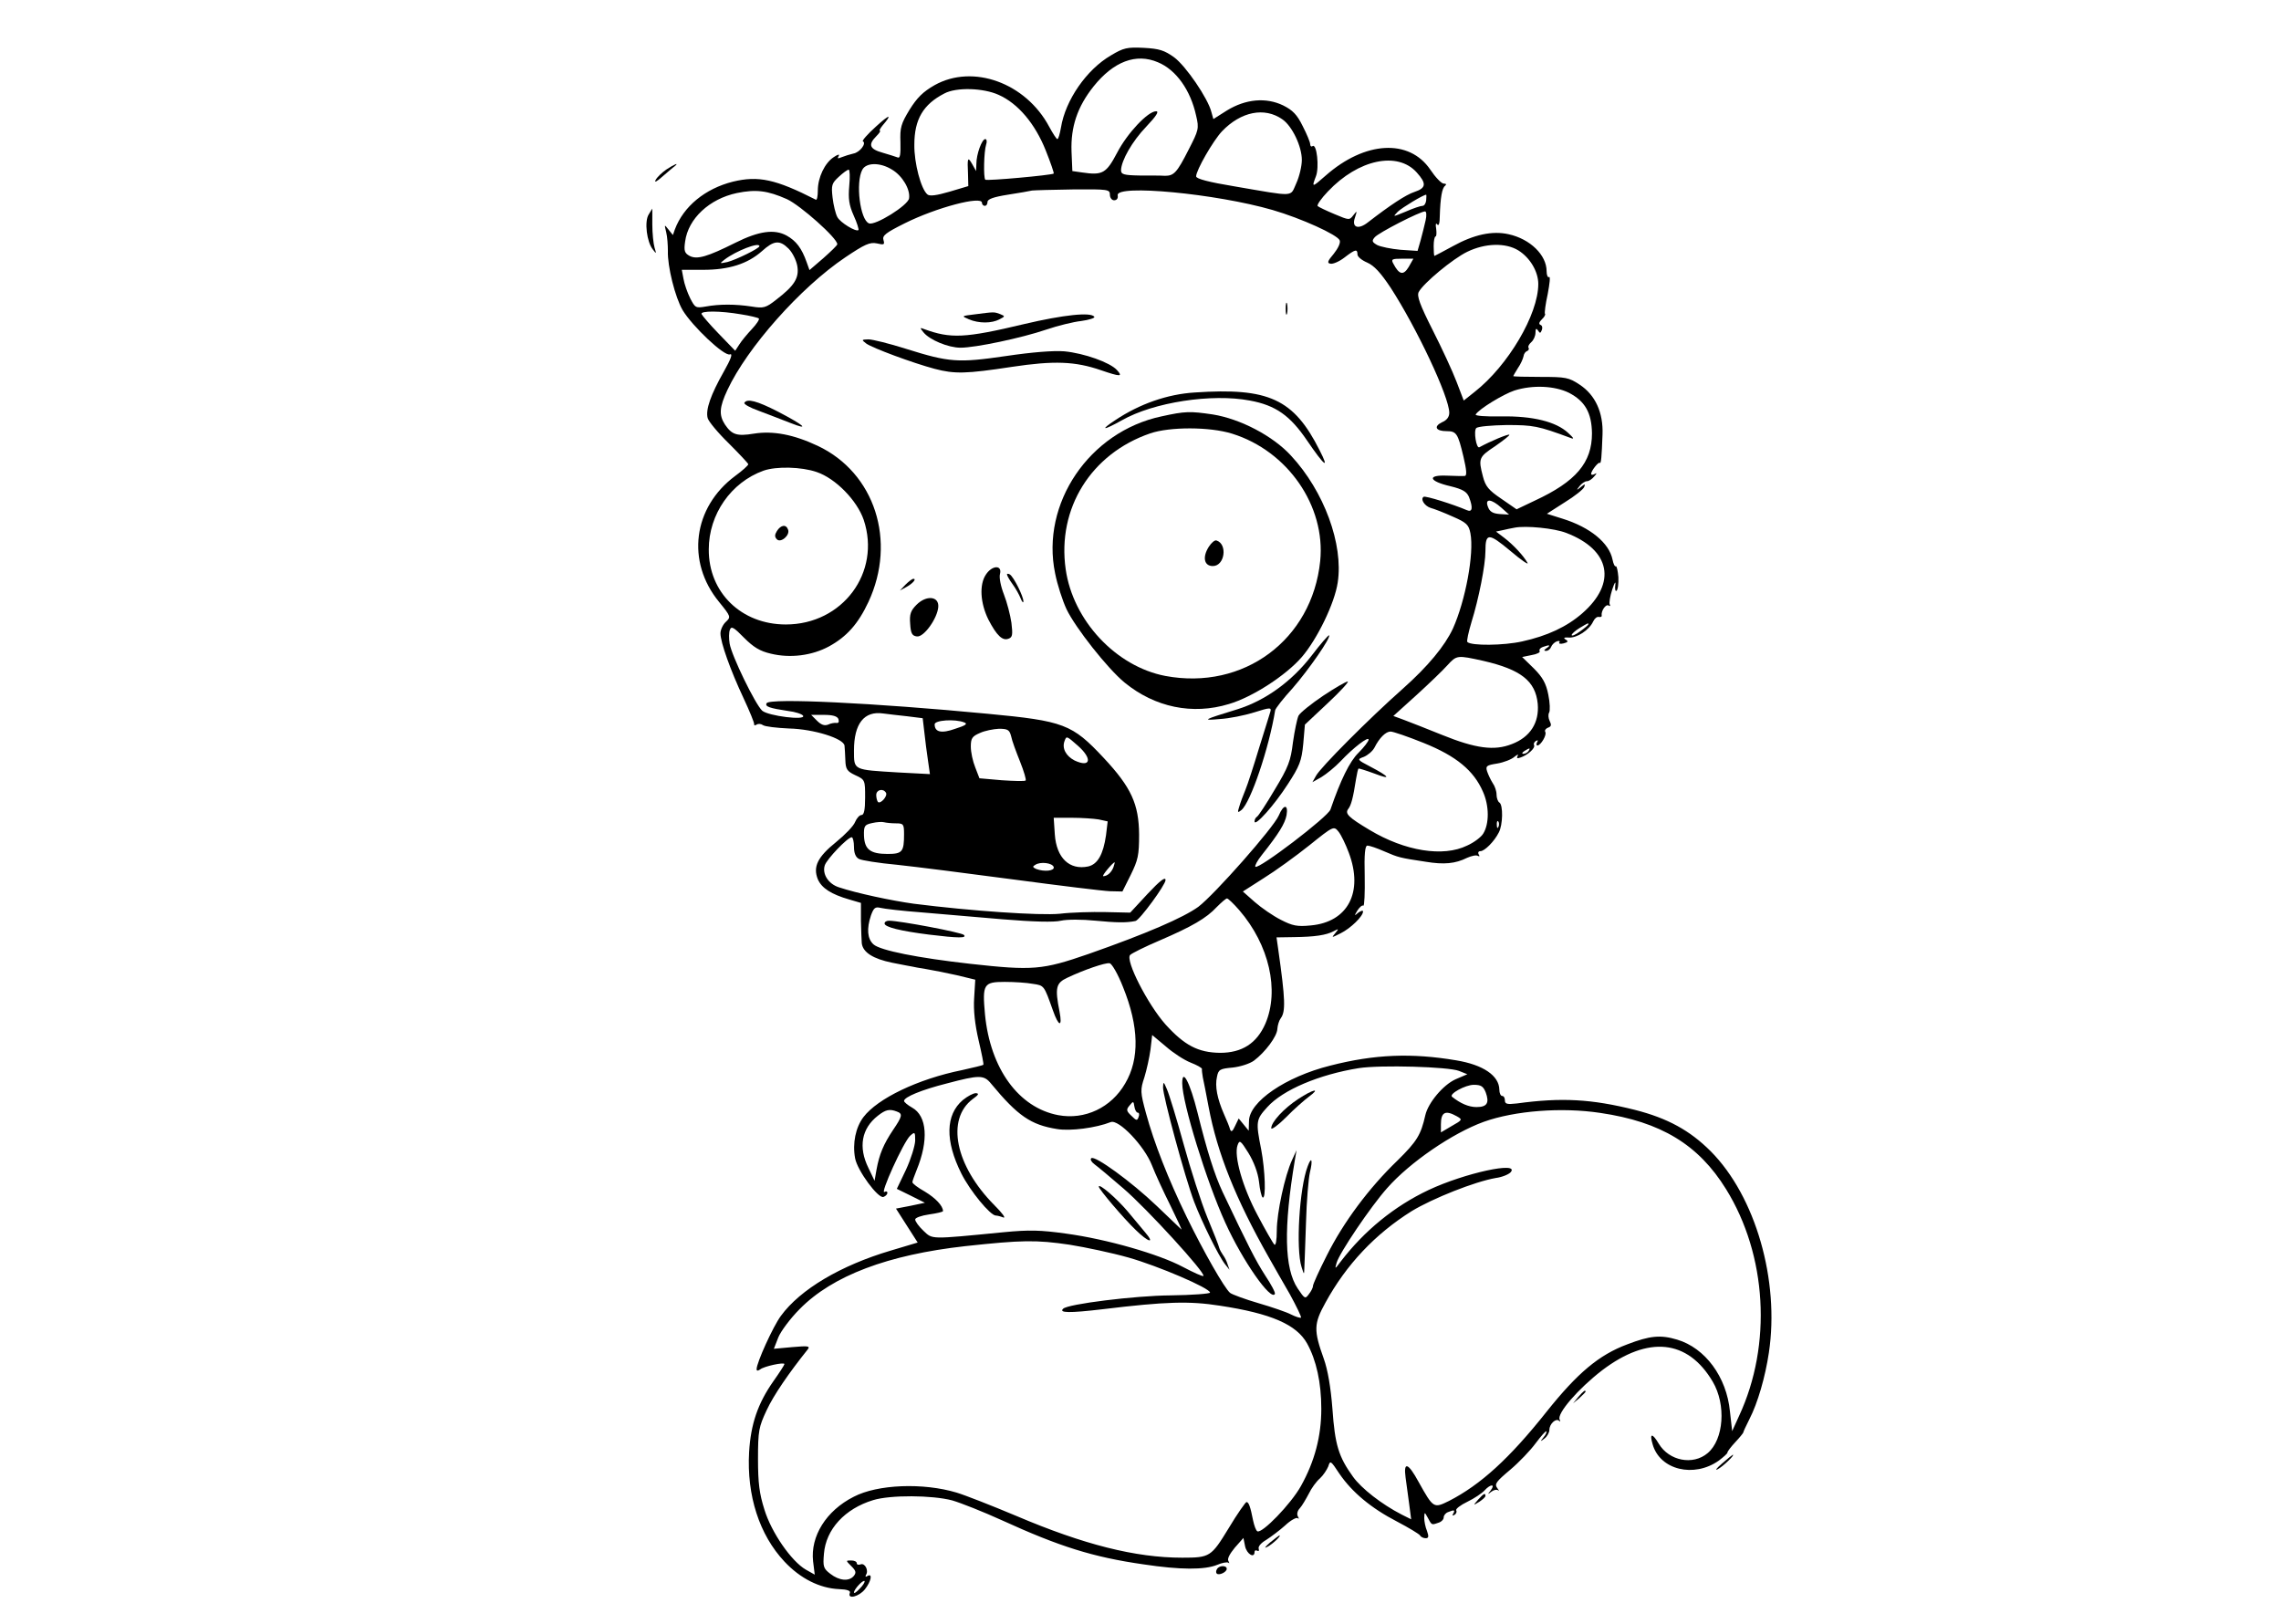 <?xml version="1.0" standalone="no"?>
<!DOCTYPE svg PUBLIC "-//W3C//DTD SVG 20010904//EN"
 "http://www.w3.org/TR/2001/REC-SVG-20010904/DTD/svg10.dtd">
<svg version="1.0" xmlns="http://www.w3.org/2000/svg"
 width="820pt" height="584pt" viewBox="0 0 820 584"
 preserveAspectRatio="xMidYMid meet">

<g transform="translate(0,584) scale(0.1,-0.1)"
fill="#000000" stroke="none">
<path d="M3994 5641 c-88 -51 -164 -161 -180 -260 -4 -22 -9 -41 -13 -41 -3 0
-16 20 -29 44 -84 158 -274 227 -412 150 -42 -24 -63 -45 -90 -88 -31 -51 -35
-65 -33 -117 1 -44 -1 -59 -10 -55 -7 3 -31 10 -54 17 -47 13 -53 29 -23 59
11 11 17 20 13 20 -3 0 1 8 9 18 38 44 26 42 -23 -3 -30 -27 -51 -51 -47 -53
14 -7 -11 -40 -34 -44 -13 -3 -32 -9 -42 -13 -14 -6 -17 -5 -11 4 4 8 -3 6
-18 -4 -32 -21 -57 -73 -57 -120 0 -20 -3 -35 -7 -33 -145 74 -207 87 -298 65
-100 -25 -178 -89 -209 -172 l-7 -20 -16 20 c-15 19 -15 19 -8 -10 4 -16 6
-47 6 -67 -2 -55 26 -167 53 -213 35 -58 150 -167 170 -159 11 4 4 -16 -22
-62 -47 -83 -66 -137 -58 -167 3 -12 37 -53 76 -91 38 -38 70 -72 70 -75 0 -4
-21 -23 -47 -42 -152 -113 -177 -308 -58 -453 43 -53 43 -54 24 -72 -10 -9
-19 -28 -19 -41 0 -32 36 -133 83 -233 22 -47 39 -89 38 -93 -1 -5 3 -6 9 -2
6 4 16 3 23 -2 7 -5 49 -10 94 -12 88 -2 197 -36 199 -62 1 -8 2 -31 3 -52 1
-32 6 -40 36 -54 35 -16 35 -18 35 -80 0 -45 -4 -63 -13 -63 -7 0 -17 -11 -23
-25 -5 -14 -36 -46 -68 -72 -67 -54 -84 -89 -66 -134 14 -32 48 -54 114 -73
l41 -12 0 -65 c1 -35 2 -71 3 -80 4 -33 41 -56 109 -70 37 -7 70 -14 73 -14 3
-1 25 -5 50 -9 25 -4 74 -14 110 -22 l66 -16 -4 -66 c-3 -44 3 -96 16 -152 11
-47 19 -86 17 -88 -2 -2 -36 -10 -76 -19 -159 -32 -304 -102 -355 -169 -28
-37 -40 -94 -30 -148 8 -44 83 -146 102 -139 8 3 14 9 14 15 0 5 -5 6 -10 3
-19 -12 68 180 92 202 17 15 18 14 18 -18 -1 -19 -15 -65 -33 -104 l-33 -69
51 -25 50 -25 -52 -11 -52 -10 39 -61 39 -61 -97 -29 c-179 -53 -325 -139
-395 -235 -28 -38 -87 -168 -87 -191 0 -7 4 -7 13 -1 13 11 87 27 87 19 0 -3
-18 -31 -40 -62 -56 -80 -81 -154 -87 -254 -9 -157 37 -298 127 -394 57 -61
127 -96 196 -99 30 -1 43 -6 39 -14 -9 -24 33 -13 54 13 23 29 29 60 9 48 -6
-4 -8 -3 -5 4 11 16 -4 44 -19 38 -8 -3 -14 -1 -14 4 0 6 -9 10 -20 10 -20 0
-20 0 1 -21 16 -16 18 -23 8 -35 -17 -20 -52 -17 -84 8 -25 19 -27 26 -23 72
7 88 75 162 177 193 62 19 212 18 284 -1 31 -9 112 -41 180 -72 206 -94 326
-132 508 -158 132 -20 219 -20 264 -2 18 8 37 11 41 8 4 -4 4 -1 0 6 -5 8 5
26 23 48 l31 35 6 -30 c6 -28 34 -45 34 -20 0 5 4 7 10 4 5 -3 7 0 5 7 -3 8 8
21 27 32 17 11 48 34 68 52 20 19 41 30 45 26 5 -4 5 -1 1 6 -5 8 -2 21 7 30
8 9 22 33 32 52 9 19 27 44 40 55 12 11 25 31 30 43 7 23 9 21 40 -26 45 -66
114 -124 207 -172 42 -22 80 -45 83 -50 3 -6 13 -10 20 -10 11 0 12 6 5 26 -6
14 -10 35 -10 47 1 22 1 22 12 2 15 -28 14 -28 37 -20 12 3 21 12 21 20 0 7 7
16 16 19 22 9 26 8 18 -6 -4 -7 -3 -8 5 -4 6 4 9 11 6 16 -3 5 15 19 40 31 25
12 53 31 62 41 21 23 40 24 22 0 -12 -15 -12 -16 2 -5 9 7 20 9 25 5 4 -4 3 0
-4 9 -10 14 -3 23 47 65 32 27 73 70 92 96 19 25 36 45 38 42 2 -2 -2 -12 -10
-21 -13 -16 -12 -17 4 -4 9 7 17 21 17 31 0 21 24 43 35 32 5 -4 5 -2 2 4 -12
21 67 112 153 178 165 125 307 111 397 -41 49 -83 40 -208 -18 -257 -53 -45
-139 -28 -176 34 -23 39 -34 38 -22 -2 26 -93 149 -122 238 -59 17 13 31 25
31 29 0 4 13 21 28 37 16 17 28 32 29 35 0 3 10 24 22 48 30 58 57 152 70 239
39 260 -48 562 -209 724 -75 75 -155 119 -273 149 -156 39 -263 45 -424 23
-35 -4 -43 -2 -43 11 0 9 -4 16 -10 16 -5 0 -10 10 -10 23 -1 50 -58 89 -155
105 -160 27 -293 22 -453 -19 -160 -40 -292 -130 -292 -200 l-1 -34 -18 22
-18 22 -13 -27 c-9 -20 -14 -23 -18 -12 -2 8 -12 33 -22 55 -24 55 -33 100
-25 134 5 26 11 29 56 33 28 3 62 14 77 25 40 30 83 87 84 114 1 13 6 30 12
38 18 24 17 66 -9 249 l-6 42 63 1 c76 1 115 7 142 21 19 10 20 10 6 -7 -14
-17 -14 -17 20 0 36 18 80 61 80 78 0 5 -7 3 -17 -4 -15 -13 -15 -12 -3 8 8
12 17 20 21 17 4 -2 6 46 5 106 -2 81 1 110 10 110 7 0 34 -9 61 -21 51 -22
55 -23 148 -37 66 -11 107 -7 149 14 16 7 33 11 39 7 6 -3 7 -1 3 5 -4 7 -1
12 6 12 15 0 50 35 66 67 15 27 16 100 2 108 -5 3 -10 16 -10 28 0 13 -6 31
-14 42 -7 11 -16 30 -20 42 -6 19 -2 22 36 28 24 4 52 15 62 24 11 9 16 10 12
4 -5 -9 -2 -11 11 -6 26 9 53 34 48 44 -3 4 0 11 6 15 8 4 9 3 5 -4 -4 -7 -3
-12 1 -12 12 0 35 39 28 49 -3 5 2 12 10 15 12 4 13 10 6 24 -5 10 -6 24 -2
30 4 7 3 36 -3 65 -8 40 -20 62 -52 94 l-42 41 34 7 c19 3 32 10 29 14 -3 5 2
12 11 15 24 9 31 7 14 -4 -10 -7 -11 -10 -2 -10 7 0 15 6 18 14 3 8 12 17 20
20 8 3 13 2 10 -3 -4 -5 3 -7 15 -4 16 4 18 8 7 14 -9 6 -5 8 12 7 29 -2 73
27 87 57 5 11 14 19 21 17 7 -1 11 1 10 5 -3 16 15 43 25 36 5 -3 7 -2 4 4 -3
5 1 29 9 54 8 24 13 32 11 17 -2 -15 0 -25 4 -22 5 3 8 25 7 49 -2 23 -6 41
-9 39 -4 -2 -9 9 -12 24 -12 60 -80 116 -179 147 l-57 18 64 41 c36 22 67 47
70 55 5 12 3 12 -12 0 -16 -13 -17 -12 -4 4 7 9 19 17 26 17 7 0 19 8 26 17
10 11 10 14 2 9 -7 -4 -13 -4 -13 1 1 11 26 43 31 39 5 -5 7 22 10 102 3 79
-26 142 -82 179 -39 26 -50 28 -141 28 -54 0 -98 1 -98 3 0 1 8 14 17 29 10
14 18 33 20 42 1 9 7 17 13 19 5 2 8 7 5 12 -3 4 2 13 10 20 8 7 15 22 15 34
0 15 3 17 9 8 7 -11 9 -11 14 2 3 8 1 16 -5 18 -7 3 -5 10 5 20 9 8 14 18 11
20 -2 3 2 35 10 71 7 37 10 64 5 61 -5 -3 -9 7 -9 21 0 58 -59 116 -137 133
-58 13 -124 -1 -200 -43 -35 -19 -65 -35 -66 -35 -2 0 -3 16 -3 35 0 19 3 35
7 35 3 0 4 12 2 28 -3 16 -1 22 4 15 5 -7 9 4 9 30 2 66 8 101 19 109 6 5 4 8
-5 8 -8 0 -30 23 -48 50 -76 112 -235 103 -376 -21 -50 -44 -51 -44 -35 -2 12
31 3 117 -12 108 -5 -4 -9 0 -9 7 0 7 -12 36 -27 65 -20 41 -36 57 -70 74 -62
30 -135 23 -202 -18 l-49 -31 -7 25 c-12 49 -92 166 -134 197 -35 25 -53 31
-109 34 -60 3 -73 0 -118 -27z m169 -25 c65 -27 117 -100 137 -192 11 -46 9
-52 -27 -122 -42 -83 -53 -94 -85 -94 -13 1 -53 1 -90 1 -58 1 -68 4 -68 19 1
35 40 104 91 157 35 37 47 55 35 55 -29 0 -103 -78 -140 -149 -39 -74 -52 -82
-126 -71 l-35 5 -3 71 c-3 88 21 160 79 233 72 90 153 121 232 87z m-573 -117
c70 -31 131 -104 169 -199 18 -45 31 -83 29 -84 -9 -6 -241 -27 -246 -22 -7 8
-5 101 3 126 4 11 2 20 -3 20 -12 0 -32 -54 -32 -89 l-1 -26 -14 25 c-16 28
-18 24 -15 -37 l1 -42 -67 -20 c-48 -14 -72 -17 -80 -10 -23 19 -48 113 -47
179 0 91 32 145 108 184 43 23 140 20 195 -5z m1020 -88 c35 -24 70 -97 70
-146 0 -22 -9 -60 -20 -84 -23 -50 0 -49 -222 -11 -91 15 -138 27 -138 36 0
22 61 128 93 162 68 71 153 88 217 43z m483 -191 c36 -40 34 -56 -8 -70 -31
-10 -88 -48 -167 -109 -35 -28 -60 -19 -47 17 8 25 8 26 -6 8 -14 -18 -15 -18
-67 4 -29 12 -56 25 -61 29 -4 4 13 28 37 53 109 115 250 145 319 68z m-1886
10 c37 -22 66 -71 61 -103 -3 -25 -122 -99 -144 -90 -32 12 -49 147 -24 193
14 26 64 27 107 0z m-154 -58 c-4 -46 -1 -69 16 -107 12 -26 19 -50 17 -52 -8
-8 -66 27 -76 47 -6 11 -14 43 -17 70 -5 44 -3 51 22 74 15 14 31 26 36 26 4
0 5 -26 2 -58z m-224 -48 c48 -22 181 -140 181 -162 0 -4 -23 -26 -50 -50
l-50 -43 -10 28 c-18 51 -38 77 -72 96 -44 24 -99 17 -185 -26 -100 -50 -137
-61 -164 -47 -18 10 -21 18 -16 52 11 82 87 153 186 174 69 14 110 9 180 -22z
m1161 16 c0 -11 7 -20 15 -20 10 0 15 7 13 18 -7 40 353 6 557 -53 103 -30
233 -89 241 -109 4 -9 -6 -29 -21 -48 -23 -27 -25 -34 -12 -36 9 -2 32 8 50
22 39 30 47 32 47 11 0 -8 16 -21 35 -29 25 -11 48 -36 84 -90 94 -145 211
-393 211 -450 0 -15 -9 -27 -26 -34 -31 -15 -23 -32 16 -32 36 0 41 -8 61 -92
11 -47 13 -68 5 -69 -6 -1 -35 0 -65 1 -72 3 -65 -20 13 -38 45 -11 59 -20 67
-39 15 -39 12 -56 -8 -47 -49 21 -148 52 -155 48 -13 -8 3 -33 25 -40 12 -3
48 -17 79 -31 51 -22 58 -30 64 -60 14 -73 -18 -243 -63 -343 -29 -62 -89
-135 -180 -216 -122 -108 -297 -284 -312 -313 l-13 -23 32 18 c18 11 49 36 69
57 46 49 101 91 101 78 0 -6 -16 -27 -36 -47 -32 -31 -65 -99 -101 -204 -8
-26 -259 -217 -270 -206 -3 3 7 22 23 42 62 78 83 113 89 143 7 41 -11 40 -28
-1 -19 -44 -230 -283 -289 -328 -54 -39 -185 -96 -396 -170 -165 -57 -199 -60
-424 -35 -187 21 -324 48 -348 70 -22 20 -25 56 -9 104 10 27 15 32 35 27 12
-3 78 -11 146 -16 68 -6 200 -17 293 -25 110 -9 184 -11 209 -5 22 5 76 5 125
0 73 -7 110 -8 143 -1 15 3 108 130 108 147 0 13 -19 -1 -64 -49 l-63 -68 -89
2 c-49 1 -123 -1 -164 -6 -72 -7 -320 10 -525 36 -80 11 -206 38 -269 59 -38
12 -61 48 -51 79 7 22 82 101 97 101 4 0 8 -16 8 -35 0 -22 6 -37 18 -43 9 -5
71 -15 137 -21 66 -7 255 -31 420 -53 165 -22 320 -41 345 -42 l45 -1 30 60
c26 53 30 70 30 145 -1 109 -28 169 -127 275 -114 122 -143 133 -418 159 -409
39 -782 57 -794 38 -7 -12 10 -18 77 -28 26 -3 50 -11 54 -17 11 -18 -125 -1
-147 18 -25 23 -110 198 -117 241 -3 18 -3 41 1 50 5 14 14 9 51 -29 34 -34
57 -48 96 -57 70 -17 148 -7 209 26 64 35 105 81 142 160 102 219 23 464 -182
561 -87 41 -161 55 -230 44 -61 -10 -79 -4 -104 33 -22 34 -20 62 9 124 71
152 262 368 424 477 70 47 88 55 113 50 26 -6 29 -5 24 12 -5 16 8 26 76 60
114 57 278 100 278 74 0 -6 5 -11 10 -11 6 0 10 6 10 14 0 10 22 18 73 26 39
6 79 13 87 15 8 1 75 3 148 4 126 1 132 0 132 -19z m1137 -20 c-1 -11 -7 -20
-13 -20 -7 0 -34 -9 -61 -21 -47 -19 -47 -20 -28 0 16 15 92 61 102 61 1 0 1
-9 0 -20z m-2 -72 c-4 -18 -12 -50 -18 -72 l-11 -38 -61 4 c-34 3 -72 11 -84
17 -19 11 -20 15 -9 28 13 16 163 93 181 93 5 0 6 -15 2 -32z m-2290 -102 c13
-13 27 -40 31 -61 8 -44 -10 -72 -75 -122 -38 -30 -46 -32 -89 -25 -59 9 -116
9 -165 0 -36 -6 -38 -5 -56 30 -10 20 -21 52 -24 70 l-6 32 77 0 c92 0 159 21
211 67 43 39 64 41 96 9z m-105 9 c0 -8 -84 -49 -115 -57 -29 -6 -29 -6 -10 9
41 31 125 64 125 48z m2728 -15 c42 -26 72 -76 72 -121 0 -109 -108 -293 -229
-388 l-39 -31 -26 68 c-14 37 -53 121 -86 186 -46 91 -57 122 -50 136 17 32
123 120 175 145 64 31 137 33 183 5z m-394 -60 c-19 -31 -34 -28 -55 12 -9 16
-5 18 31 18 l41 0 -17 -30z m-2400 -170 c32 -5 61 -12 64 -15 3 -3 -8 -20 -25
-38 -16 -17 -37 -42 -45 -55 l-15 -23 -59 61 c-33 34 -60 66 -62 71 -5 12 67
12 142 -1z m2976 -282 c58 -30 82 -72 83 -146 0 -105 -57 -173 -206 -242 l-65
-31 -55 38 c-46 31 -57 45 -66 80 -17 65 -15 70 44 109 30 21 53 39 51 41 -3
4 -68 -23 -108 -45 -11 -5 -21 59 -11 69 6 6 55 10 109 11 96 0 113 -3 229
-46 15 -6 14 -2 -8 18 -43 40 -127 61 -240 59 -58 -1 -95 2 -92 7 12 20 100
73 139 86 66 21 145 17 196 -8z m-2704 -285 c68 -23 145 -102 169 -172 63
-189 -76 -376 -280 -376 -160 0 -278 115 -277 270 0 126 80 241 197 283 46 16
136 14 191 -5z m2461 -128 l28 -25 -34 2 c-25 2 -36 9 -42 26 -12 31 12 29 48
-3z m234 -91 c159 -61 182 -180 57 -289 -55 -48 -125 -81 -216 -101 -67 -15
-183 -16 -197 -2 -3 3 4 35 15 72 26 83 50 205 50 254 0 67 11 67 89 2 40 -34
68 -53 62 -43 -14 25 -51 65 -84 90 l-29 22 24 5 c12 3 32 7 43 9 40 8 143 -2
186 -19z m79 -328 c0 -3 -13 -14 -30 -26 -16 -12 -30 -18 -30 -13 0 4 12 15
28 25 32 19 32 19 32 14z m-377 -132 c134 -31 187 -72 195 -154 6 -68 -27
-120 -93 -145 -63 -25 -130 -16 -251 33 -54 22 -116 46 -137 54 l-38 14 83 75
c45 41 95 89 111 107 34 37 35 37 130 16z m-2072 -199 l56 -7 6 -51 c3 -29 9
-74 13 -101 l7 -49 -114 6 c-163 10 -159 7 -159 79 0 96 36 143 105 133 17 -2
55 -7 86 -10z m-247 -10 c3 -10 1 -15 -7 -14 -6 1 -20 -1 -30 -6 -13 -5 -25
-1 -40 14 l-21 21 46 0 c32 0 48 -5 52 -15z m452 -12 c14 -5 6 -11 -32 -23
-50 -18 -74 -12 -74 16 0 15 73 20 106 7z m169 -50 c3 -16 18 -56 32 -91 14
-35 23 -66 20 -68 -3 -3 -41 -2 -86 1 l-80 7 -15 39 c-9 22 -16 55 -16 75 0
30 5 37 33 49 17 8 48 14 68 15 32 0 38 -4 44 -27z m1483 -24 c117 -47 180
-99 213 -175 23 -51 23 -116 1 -151 -7 -12 -33 -32 -58 -43 -86 -42 -223 -20
-350 56 -77 46 -90 59 -77 76 10 13 17 37 28 108 3 19 7 36 9 37 1 1 27 -7 57
-18 62 -24 56 -12 -15 25 -48 25 -48 26 -23 35 14 6 31 20 38 33 18 36 41 58
58 58 9 0 62 -18 119 -41z m-1243 -10 c53 -47 46 -80 -12 -53 -31 16 -46 44
-36 70 7 19 7 19 48 -17z m1620 -19 c-3 -5 -12 -10 -18 -10 -7 0 -6 4 3 10 19
12 23 12 15 0z m-2310 -150 c7 -12 -20 -42 -29 -33 -3 4 -6 15 -6 25 0 19 25
25 35 8z m765 -96 l32 -7 -6 -50 c-10 -69 -30 -104 -64 -112 -67 -14 -114 30
-120 115 l-4 60 65 0 c35 0 79 -3 97 -6z m-729 -14 c27 0 29 -3 29 -39 0 -63
-6 -71 -59 -71 -62 0 -83 16 -85 65 -1 36 2 40 29 46 17 4 36 5 43 3 8 -2 27
-4 43 -4z m2166 -12 c-3 -8 -6 -5 -6 6 -1 11 2 17 5 13 3 -3 4 -12 1 -19z
m-538 -94 c53 -141 -3 -249 -137 -261 -49 -5 -66 -1 -107 20 -28 14 -70 43
-94 64 l-43 38 75 48 c42 26 115 79 164 118 87 70 88 70 105 49 9 -11 26 -46
37 -76z m-1061 -51 c4 -14 -34 -18 -63 -7 -13 6 -14 9 -3 15 18 12 61 7 66 -8z
m215 0 c-7 -19 -22 -33 -37 -33 -7 0 34 49 41 50 1 0 -1 -8 -4 -17z m452 -155
c108 -125 145 -289 94 -408 -31 -71 -84 -105 -163 -105 -79 1 -128 27 -196
102 -64 72 -146 232 -127 250 6 6 54 30 106 52 116 50 168 80 205 120 17 17
33 31 37 31 4 0 24 -19 44 -42z m-418 -276 c58 -143 60 -259 8 -347 -50 -87
-145 -132 -241 -114 -142 27 -244 167 -263 362 -10 109 -5 117 71 117 35 0 80
-3 101 -7 41 -6 40 -5 72 -95 21 -60 35 -62 24 -5 -17 86 -13 103 28 122 59
28 137 55 152 52 8 -1 30 -39 48 -85z m243 -272 c23 -9 41 -19 41 -23 -1 -4 1
-17 3 -30 3 -12 12 -60 21 -107 31 -165 97 -330 216 -540 17 -30 51 -90 76
-133 24 -44 42 -81 40 -84 -3 -2 -19 3 -35 11 -17 9 -70 27 -118 41 -48 14
-94 31 -102 37 -21 18 -95 148 -156 273 -67 138 -117 266 -146 372 -21 77 -21
85 -6 130 8 26 18 71 22 100 l6 52 49 -41 c26 -23 66 -49 89 -58z m965 -30
l30 -12 -42 -18 c-45 -20 -99 -85 -109 -129 -16 -71 -30 -94 -100 -163 -103
-99 -195 -223 -254 -341 -28 -55 -50 -104 -50 -110 0 -7 -7 -20 -15 -30 -13
-18 -15 -16 -40 21 -48 72 -51 217 -10 462 l6 35 -16 -35 c-26 -56 -55 -190
-55 -254 0 -36 -4 -56 -9 -50 -5 5 -32 52 -60 105 -54 101 -86 214 -72 252 7
20 11 17 39 -28 19 -31 34 -70 38 -103 3 -29 9 -54 13 -57 13 -7 9 98 -5 172
-20 101 -19 108 22 153 56 62 186 117 329 140 79 12 322 5 360 -10z m-1682
-46 c96 -116 143 -148 237 -163 48 -8 140 4 193 25 29 11 121 -86 148 -155 12
-31 42 -96 67 -146 24 -49 42 -88 39 -85 -3 3 -43 41 -89 85 -90 86 -223 183
-235 171 -5 -4 1 -14 12 -22 11 -8 58 -47 104 -87 83 -71 297 -305 287 -314
-2 -3 -35 12 -73 32 -86 46 -273 100 -420 120 -93 13 -133 14 -226 5 -266 -26
-254 -26 -287 5 -17 16 -30 34 -30 41 0 6 22 14 50 18 28 4 50 9 50 12 0 19
-27 47 -65 70 -25 14 -45 29 -45 34 0 4 7 23 15 43 44 107 38 195 -16 225 -16
9 -29 20 -29 24 0 14 63 40 154 63 117 31 133 31 159 -1z m1778 -31 c14 -38 5
-53 -33 -53 -28 0 -58 13 -88 37 -12 10 48 43 78 43 26 0 34 -5 43 -27z
m-1251 -73 c5 0 7 -7 3 -16 -5 -14 -8 -13 -26 5 -18 17 -19 22 -6 37 13 16 14
16 17 -4 2 -12 7 -22 12 -22z m-866 4 c22 -8 20 -17 -14 -67 -34 -51 -49 -87
-59 -142 l-7 -40 -22 46 c-37 75 -25 142 34 188 28 22 42 25 68 15z m2529 -5
c218 -32 353 -114 452 -274 147 -237 166 -559 47 -815 l-25 -55 -8 71 c-12
124 -89 228 -190 258 -60 18 -98 14 -179 -17 -102 -38 -179 -103 -290 -242
-134 -169 -238 -263 -351 -321 -55 -27 -56 -27 -109 68 -38 70 -55 75 -47 16
3 -24 9 -67 13 -96 l7 -54 -34 17 c-72 37 -145 94 -175 136 -52 72 -65 115
-74 244 -6 78 -17 141 -31 180 -37 103 -36 126 6 202 75 137 179 247 310 329
76 46 227 106 302 119 23 3 47 13 54 21 33 40 -165 -3 -295 -64 -123 -58 -231
-146 -316 -257 -21 -28 -22 -29 -15 -5 9 34 123 203 182 269 81 92 234 197
347 238 112 40 280 53 419 32z m-516 -12 c21 -12 21 -13 -18 -35 l-39 -23 0
29 c0 44 16 52 57 29z m-1391 -462 c56 -9 151 -29 211 -46 106 -30 293 -110
293 -126 0 -4 -64 -9 -143 -10 -126 -1 -369 -31 -385 -48 -16 -15 21 -16 140
-2 231 28 314 30 423 13 185 -28 276 -68 314 -136 33 -60 51 -140 51 -235 0
-99 -24 -189 -73 -277 -36 -65 -141 -173 -157 -163 -5 3 -11 20 -15 38 -10 51
-16 67 -24 67 -3 0 -33 -42 -64 -94 -63 -103 -67 -106 -167 -106 -168 0 -354
47 -596 150 -88 37 -185 75 -215 84 -120 36 -284 30 -370 -15 -99 -50 -156
-142 -146 -232 l6 -48 -32 18 c-52 30 -124 134 -149 216 -18 57 -23 95 -23
182 0 102 3 115 31 175 25 54 80 134 148 219 9 12 1 13 -56 8 l-66 -6 16 41
c9 22 43 68 77 102 118 120 317 195 595 226 204 22 254 23 376 5z m-755 -1236
c-12 -13 -21 -19 -21 -14 0 11 32 46 38 41 2 -3 -5 -15 -17 -27z"/>
<path d="M4622 4730 c0 -19 2 -27 5 -17 2 9 2 25 0 35 -3 9 -5 1 -5 -18z"/>
<path d="M3505 4710 c-49 -6 -50 -6 -22 -18 36 -15 82 -15 110 0 21 11 21 11
2 19 -22 8 -20 8 -90 -1z"/>
<path d="M3682 4675 c-214 -51 -264 -53 -360 -18 -15 6 -16 5 -2 -12 22 -27
89 -55 133 -55 54 0 220 35 308 65 41 14 98 28 126 31 29 4 50 11 47 15 -11
18 -112 7 -252 -26z"/>
<path d="M3114 4605 c22 -16 167 -70 246 -91 72 -19 113 -18 277 7 153 23 228
20 321 -12 70 -24 80 -24 57 1 -25 27 -117 60 -189 67 -39 3 -116 -3 -210 -17
-172 -25 -203 -23 -359 26 -60 19 -121 34 -135 34 -25 -1 -26 -1 -8 -15z"/>
<path d="M4295 4429 c-98 -6 -198 -41 -285 -99 -58 -38 -45 -39 23 -1 114 65
324 97 460 71 93 -17 145 -54 206 -144 62 -91 82 -107 45 -35 -93 185 -183
226 -449 208z"/>
<path d="M2676 4392 c-3 -5 21 -18 52 -29 31 -12 82 -31 112 -43 73 -29 53
-10 -43 40 -76 39 -111 48 -121 32z"/>
<path d="M4175 4343 c-259 -55 -434 -313 -382 -564 8 -41 27 -99 41 -129 32
-67 148 -214 209 -264 109 -89 244 -117 375 -77 85 25 205 103 262 169 55 64
118 193 129 268 21 137 -49 328 -168 456 -65 71 -182 132 -281 148 -82 12 -99
12 -185 -7z m254 -62 c200 -62 337 -260 317 -458 -29 -283 -275 -466 -557
-413 -177 34 -332 199 -358 384 -31 218 91 415 304 488 70 24 214 24 294 -1z"/>
<path d="M4346 3875 c-24 -37 -18 -70 14 -70 43 0 54 79 13 92 -6 2 -18 -8
-27 -22z"/>
<path d="M3544 3774 c-24 -36 -20 -102 9 -161 30 -58 51 -78 73 -69 14 5 15
15 10 57 -4 28 -16 74 -27 102 -11 28 -18 61 -14 74 8 33 -29 31 -51 -3z"/>
<path d="M3620 3775 c0 -4 9 -20 20 -35 11 -15 24 -38 29 -51 5 -13 10 -18 10
-11 1 16 -35 89 -49 97 -5 3 -10 3 -10 0z"/>
<path d="M3255 3738 l-20 -21 22 12 c23 12 40 31 26 30 -4 0 -17 -10 -28 -21z"/>
<path d="M3295 3666 c-21 -21 -26 -34 -23 -69 2 -34 7 -43 24 -45 25 -4 74 65
77 106 3 39 -43 43 -78 8z"/>
<path d="M4716 3484 c-72 -94 -168 -163 -268 -194 -124 -38 -129 -41 -63 -35
34 2 89 13 124 24 57 18 62 18 58 3 -3 -9 -21 -69 -41 -132 -19 -63 -41 -131
-49 -150 -8 -19 -18 -46 -22 -60 -7 -22 -6 -23 8 -12 33 28 99 222 121 358 1
7 29 43 63 80 59 68 138 182 131 190 -2 2 -30 -30 -62 -72z"/>
<path d="M4757 3339 c-43 -29 -83 -61 -89 -72 -5 -11 -14 -54 -20 -96 -8 -66
-16 -88 -65 -169 -30 -51 -59 -95 -64 -98 -5 -3 -9 -10 -9 -17 0 -21 70 57
119 133 43 66 50 84 56 145 l6 70 82 77 c45 42 77 77 72 78 -6 0 -46 -23 -88
-51z"/>
<path d="M3180 2520 c0 -13 57 -27 160 -40 106 -13 137 -13 125 -1 -9 9 -231
51 -269 51 -9 0 -16 -4 -16 -10z"/>
<path d="M2793 3931 c-8 -13 -9 -21 0 -30 14 -14 48 15 40 35 -7 20 -26 17
-40 -5z"/>
<path d="M4250 1946 c0 -70 87 -353 155 -502 62 -137 164 -282 178 -256 3 4
-13 34 -35 67 -34 53 -60 104 -153 300 -29 62 -56 148 -90 285 -27 108 -55
162 -55 106z"/>
<path d="M4181 1931 c-1 -29 79 -325 112 -412 28 -73 88 -195 111 -224 l16
-20 -7 20 c-3 11 -11 26 -17 34 -5 7 -11 18 -13 25 -1 6 -20 55 -43 110 -22
54 -60 172 -85 263 -25 91 -52 179 -60 197 -12 28 -13 29 -14 7z"/>
<path d="M4667 1889 c-52 -34 -97 -83 -97 -105 0 -7 24 10 53 39 28 29 66 62
82 74 46 34 15 27 -38 -8z"/>
<path d="M4701 1647 c-30 -78 -43 -297 -22 -362 9 -28 9 -29 10 -5 1 14 3 88
6 165 2 77 9 158 14 180 11 45 6 60 -8 22z"/>
<path d="M3461 1885 c-62 -53 -64 -146 -5 -264 31 -62 104 -151 124 -151 5 0
17 -3 27 -7 10 -3 -4 16 -32 44 -141 142 -175 309 -78 382 21 15 24 20 11 21
-9 0 -30 -11 -47 -25z"/>
<path d="M3950 1574 c0 -9 89 -114 133 -156 45 -44 70 -51 35 -10 -12 15 -42
50 -65 78 -41 48 -103 101 -103 88z"/>
<path d="M2396 5231 c-16 -11 -34 -28 -39 -38 -6 -11 4 -6 24 12 19 16 38 33
44 37 18 15 0 8 -29 -11z"/>
<path d="M2332 5069 c-16 -25 -7 -99 15 -126 13 -17 13 -16 6 7 -4 14 -8 51
-8 83 0 31 0 57 0 57 0 0 -6 -9 -13 -21z"/>
<path d="M5674 818 l-19 -23 23 19 c12 11 22 21 22 23 0 8 -8 2 -26 -19z"/>
<path d="M6190 578 c-19 -16 -26 -26 -15 -20 18 9 64 53 54 52 -2 -1 -20 -15
-39 -32z"/>
<path d="M5314 449 c-19 -22 -19 -22 4 -8 12 8 22 17 22 21 0 12 -6 9 -26 -13z"/>
<path d="M4565 294 c-18 -16 -22 -22 -9 -15 18 9 53 42 43 41 -2 -1 -17 -12
-34 -26z"/>
<path d="M4375 199 c-4 -6 -4 -13 -1 -16 8 -8 36 5 36 17 0 13 -27 13 -35 -1z"/>
</g>
</svg>
